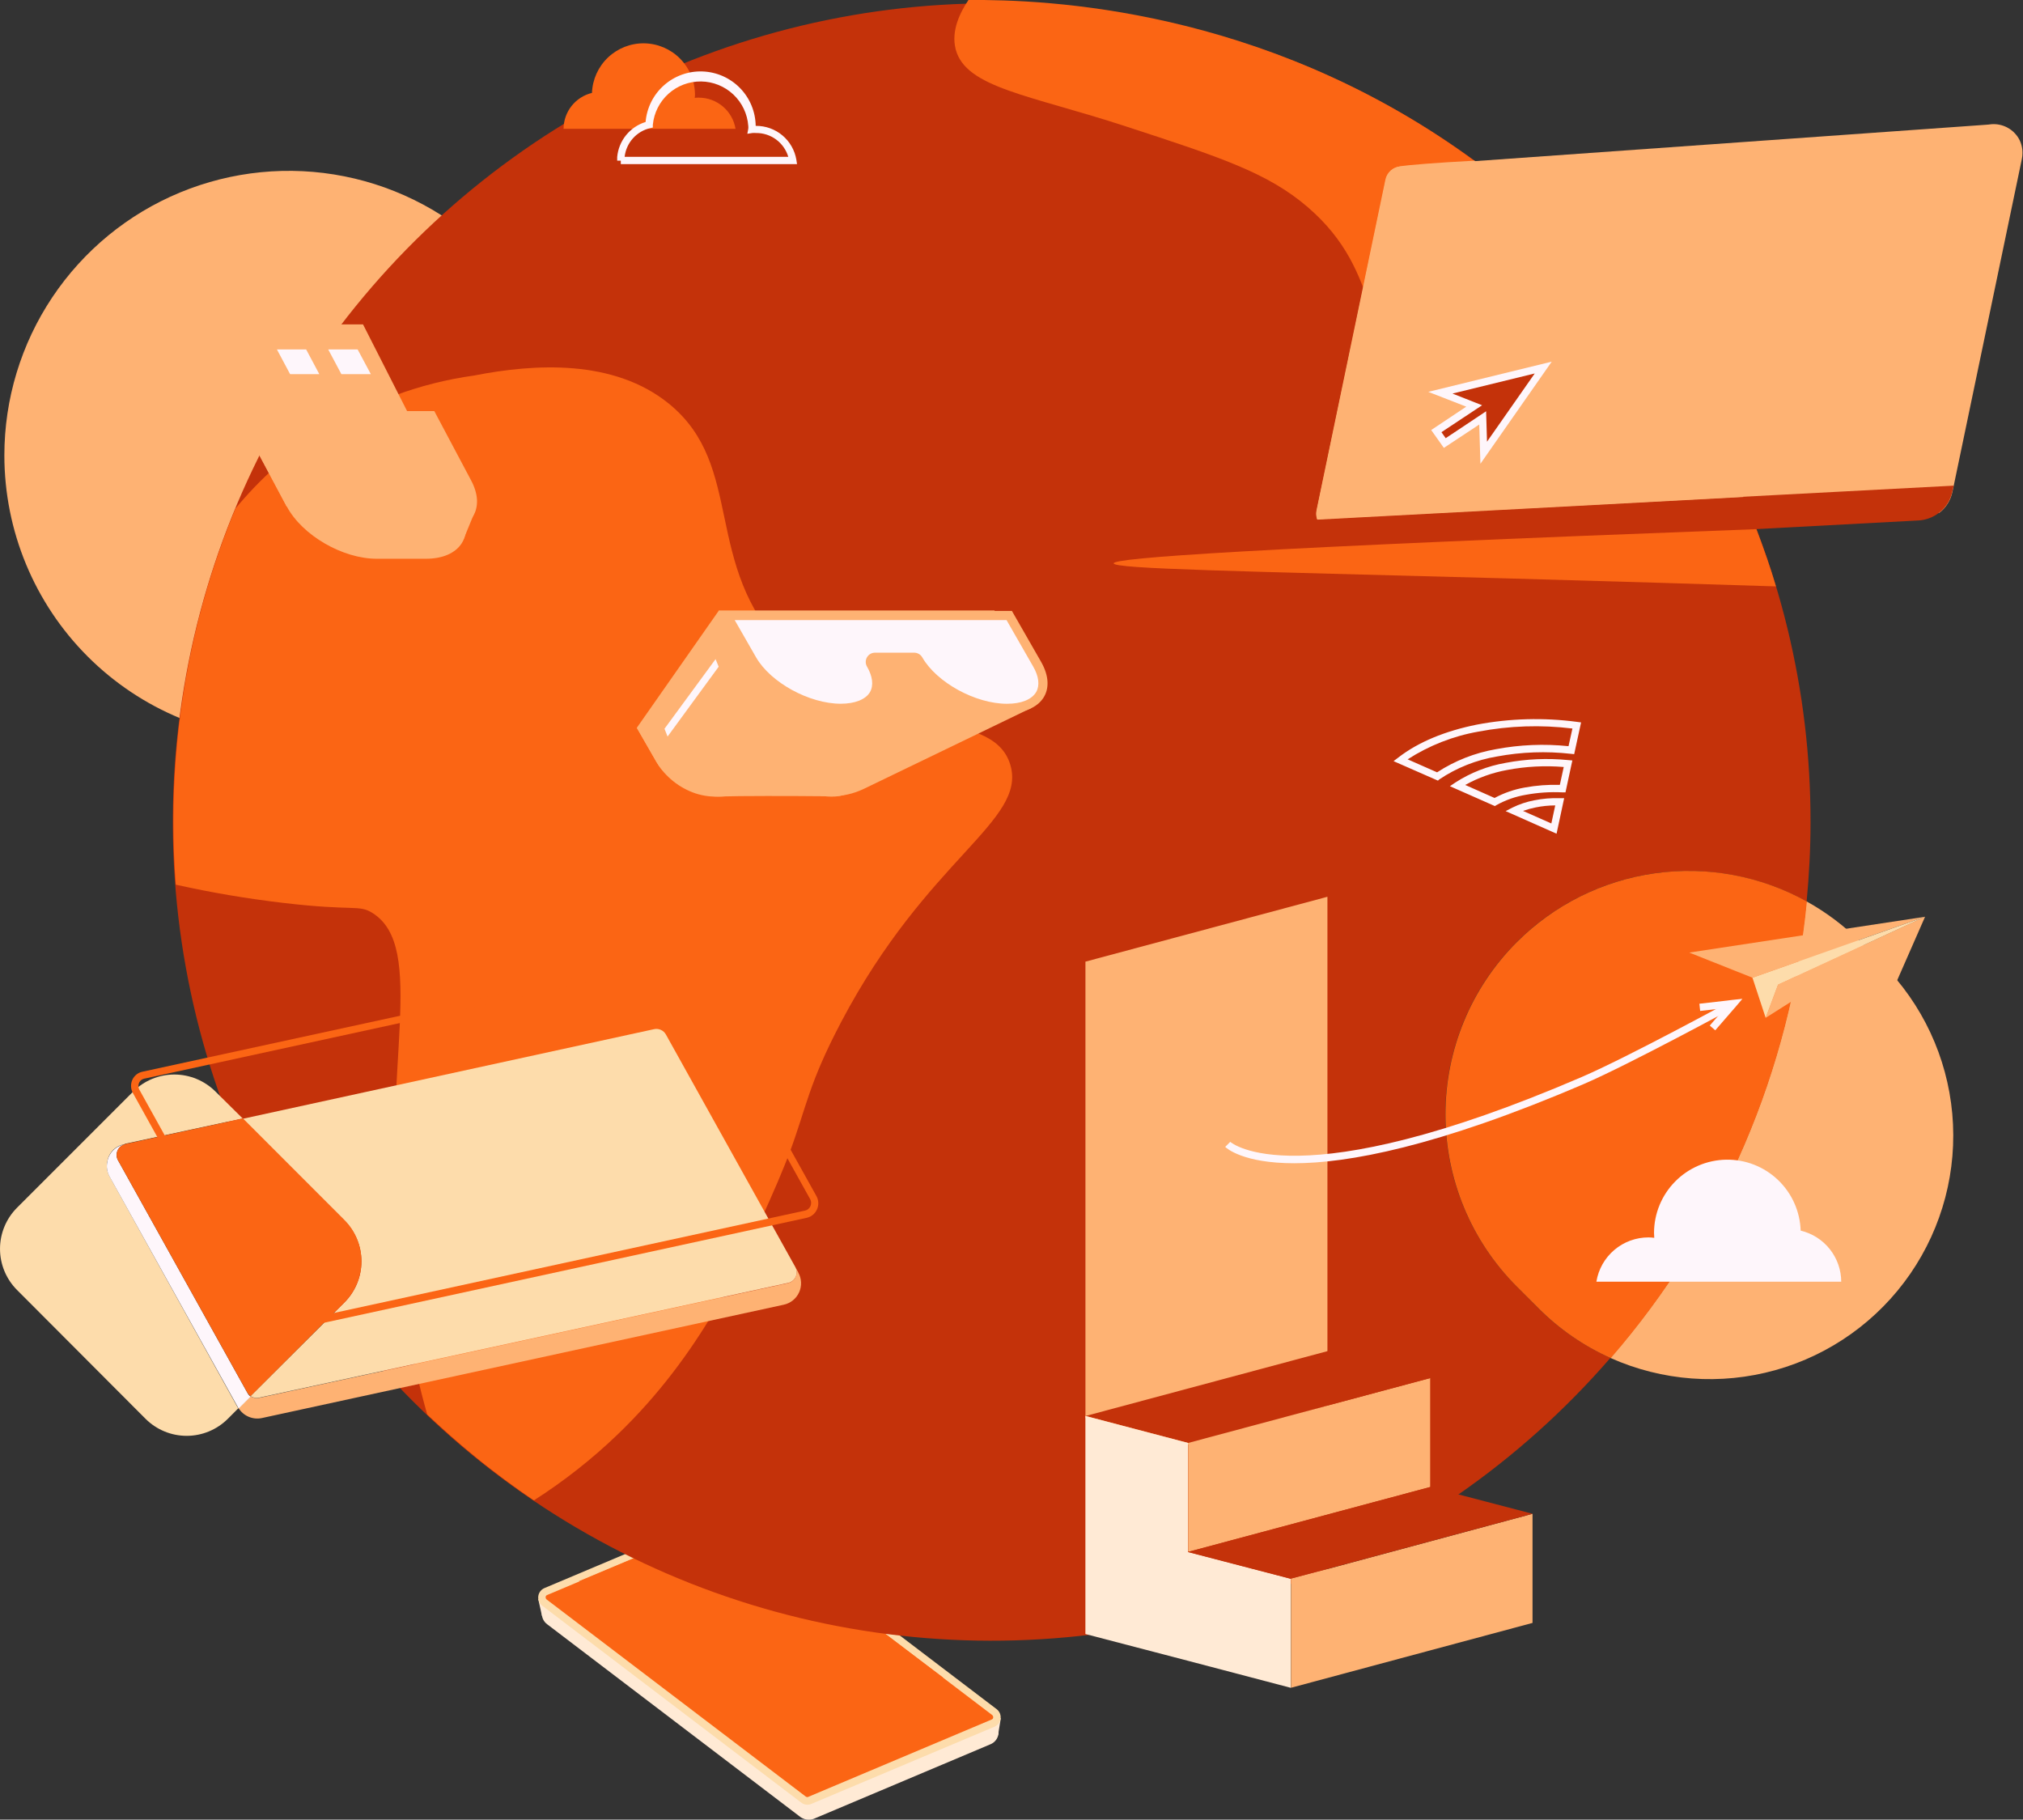 <svg width="517" height="465" viewBox="0 0 517 465" fill="none" xmlns="http://www.w3.org/2000/svg">
<rect x="0" y="0" width="517" height="465" fill="#333333" stroke="none"/>
<g clip-path="url(#clip0_1_246)">
<path d="M73.815 189.059C88.194 189.059 102.25 184.796 114.205 176.807C126.16 168.819 135.479 157.465 140.981 144.181C146.484 130.896 147.923 116.279 145.118 102.176C142.313 88.074 135.389 75.12 125.222 64.953C115.054 54.786 102.101 47.862 87.998 45.057C73.896 42.252 59.278 43.691 45.994 49.194C32.71 54.696 21.356 64.014 13.367 75.97C5.379 87.925 1.115 101.981 1.115 116.36C1.115 135.641 8.775 154.132 22.409 167.766C36.042 181.4 54.534 189.059 73.815 189.059Z" fill="#FEB273"/>
<path d="M204.545 464.323L139.813 415.056C139.339 414.7 138.968 414.225 138.737 413.68C138.507 413.134 138.425 412.537 138.499 411.949C138.574 411.361 138.803 410.804 139.163 410.333C139.524 409.863 140.002 409.496 140.55 409.27L187.546 389.482L253.862 439.953C254.335 440.309 254.707 440.784 254.937 441.33C255.168 441.876 255.25 442.473 255.175 443.061C255.1 443.648 254.871 444.206 254.511 444.676C254.151 445.147 253.673 445.514 253.125 445.74L207.971 464.791C207.405 464.999 206.797 465.065 206.2 464.984C205.603 464.902 205.035 464.675 204.545 464.323Z" fill="#FFEAD5"/>
<path d="M255.077 443.319L255.764 439.107L137.552 408.633L138.498 412.895L205.661 462.271L255.077 443.319Z" fill="#FFEAD5"/>
<path d="M204.755 460.638L138.548 410.306C138.189 410.026 137.909 409.657 137.737 409.236C137.564 408.815 137.503 408.357 137.562 407.905C137.62 407.454 137.795 407.026 138.069 406.662C138.343 406.299 138.707 406.014 139.126 405.834L185.932 386.096C186.354 385.925 186.812 385.864 187.263 385.92C187.715 385.976 188.144 386.146 188.512 386.414L254.718 436.776C255.079 437.056 255.361 437.425 255.536 437.847C255.71 438.269 255.771 438.73 255.713 439.183C255.655 439.636 255.479 440.065 255.203 440.43C254.927 440.794 254.561 441.079 254.141 441.258L207.334 460.987C206.912 461.167 206.45 461.229 205.996 461.168C205.542 461.106 205.113 460.923 204.755 460.638Z" fill="#FDDCAB"/>
<path d="M206.497 459.214C206.399 459.237 206.296 459.239 206.197 459.22C206.098 459.201 206.003 459.162 205.92 459.104L139.703 408.742C139.611 408.665 139.54 408.567 139.495 408.456C139.45 408.345 139.432 408.224 139.444 408.105C139.452 407.986 139.496 407.872 139.571 407.78C139.646 407.687 139.748 407.62 139.862 407.587L186.669 387.849C186.719 387.849 186.719 387.849 186.769 387.789C186.867 387.765 186.97 387.763 187.069 387.782C187.169 387.8 187.263 387.84 187.346 387.898L253.563 438.27C253.654 438.346 253.725 438.443 253.77 438.552C253.815 438.661 253.833 438.78 253.822 438.898C253.816 439.018 253.773 439.134 253.698 439.229C253.623 439.324 253.52 439.392 253.404 439.426L206.597 459.164C206.597 459.214 206.547 459.214 206.497 459.214Z" fill="#FB6514"/>
<path d="M241.005 428.69C234.591 430.841 224.901 432.903 214.743 429.845C205.013 426.947 200.383 421.002 193.959 416.162C185.743 409.947 171.9 403.424 147.849 404.111C160.856 398.634 173.852 393.216 186.848 387.739C204.881 401.456 222.933 415.106 241.005 428.69Z" fill="#FB6514"/>
<path d="M481.014 246.273L475.487 240.746C471.383 236.64 466.723 233.13 461.644 230.319C457.512 273.486 439.995 314.284 411.541 347.007C424.811 352.945 439.741 354.049 453.741 350.127C467.74 346.205 479.924 337.505 488.177 325.537C496.431 313.569 500.234 299.089 498.925 284.61C497.617 270.131 491.28 256.567 481.014 246.273Z" fill="#FEB273"/>
<path d="M387.6 328.743C376.991 318.144 370.569 304.068 369.518 289.109C368.467 274.15 372.857 259.314 381.88 247.336C390.903 235.358 403.951 227.044 418.619 223.926C433.288 220.809 448.589 223.096 461.704 230.369C462.341 223.686 462.699 216.954 462.699 210.112C462.757 176.645 454.739 143.657 439.326 113.949C423.893 84.094 401.49 58.398 374.016 39.04C346.542 19.683 314.806 7.234 281.498 2.749C281.499 2.741 281.499 2.734 281.497 2.726C281.495 2.719 281.492 2.712 281.487 2.707C281.482 2.701 281.476 2.696 281.47 2.693C281.463 2.69 281.455 2.689 281.448 2.689C272.166 1.436 262.809 0.82 253.444 0.846C218.4 0.836 183.914 9.629 153.153 26.417C122.392 43.205 96.341 67.451 77.391 96.93C58.442 126.409 47.2 160.175 44.699 195.13C42.197 230.084 48.517 265.107 63.076 296.984C77.635 328.86 99.969 356.569 128.026 377.566C156.083 398.563 188.965 412.176 223.653 417.156C258.341 422.135 293.725 418.322 326.556 406.065C359.386 393.808 388.612 373.501 411.551 347.007C404.651 343.9 398.375 339.564 393.027 334.21L387.6 328.743Z" fill="#C4320A"/>
<path d="M387.6 240.796C375.948 252.464 369.404 268.28 369.404 284.769C369.404 301.259 375.948 317.074 387.6 328.743L393.127 334.27C398.463 339.634 404.742 343.969 411.65 347.057C440.065 314.307 457.58 273.525 461.763 230.369C449.948 223.809 436.317 221.278 422.935 223.16C409.553 225.041 397.148 231.233 387.6 240.796Z" fill="#FB6514"/>
<path d="M439.286 113.9C396.602 121.478 375.131 112.107 363.39 102.009C347.396 88.166 353.968 69.951 334.23 52.951C324.022 44.168 311.972 40.214 287.812 32.327C263.233 24.27 246.811 22.477 244.232 12.588C242.997 7.798 245.447 3.057 247.498 -5.41713e-05C267.655 -0.159 322.19 2.051 374.703 39.577C401.751 58.955 423.872 84.412 439.286 113.9Z" fill="#FB6514"/>
<path d="M214.972 261.162C206.547 277.166 206.179 282.743 201.757 294.633C201.757 294.633 199.765 299.902 196.658 306.843C189.498 322.897 179.081 346.161 157.818 366.596C151.26 372.89 144.098 378.524 136.437 383.417C131.696 380.2 126.647 376.525 121.498 372.313C116.977 368.628 112.924 364.993 109.179 361.467C105.183 347.317 102.575 332.812 101.391 318.156C97.766 272.943 109.129 242.051 95.187 233.307C91.662 231.096 90.606 232.888 72.341 230.727C63.128 229.65 53.976 228.095 44.925 226.067C43.256 204.483 44.935 182.772 49.904 161.702C52.466 150.863 55.899 140.249 60.172 129.963C66.47 122.305 73.93 115.682 82.28 110.334C94.05 102.786 107.319 97.883 121.17 95.964C136.745 92.906 156.902 91.751 170.964 103.174C190.593 119.178 179.28 144.274 200.841 166.383C223.527 189.537 253.623 179.907 258.214 195.493C262.396 209.903 237.021 219.265 214.972 261.162Z" fill="#FB6514"/>
<path d="M339.239 229.164V359.217L303.606 369.176L277.395 362.334V245.745L339.239 229.164Z" fill="#FEB273"/>
<path d="M365.491 352.166V380.001L303.646 396.583V368.698L365.491 352.166Z" fill="#FEB273"/>
<path d="M365.491 352.166L303.656 368.737L277.444 361.846L339.289 345.264L365.491 352.166Z" fill="#C4320A"/>
<path d="M391.653 386.843V414.728L329.908 431.309V403.424L339.219 400.954H339.269L391.653 386.843Z" fill="#FEB273"/>
<path d="M339.179 400.954L329.858 403.424V431.309L303.596 424.408L277.385 417.566V361.846L303.596 368.738V396.622L329.858 403.464L339.179 400.954Z" fill="#FFEAD5"/>
<path d="M391.653 386.843L339.229 400.954H339.179L329.858 403.424L303.596 396.583L365.491 380.001L391.653 386.843Z" fill="#C4320A"/>
<path d="M204.018 325.157L203.231 323.793C203.445 324.174 203.566 324.601 203.586 325.037C203.605 325.474 203.522 325.91 203.343 326.309C203.164 326.708 202.894 327.059 202.554 327.335C202.215 327.61 201.816 327.803 201.388 327.896L119.178 345.742L66.237 357.215C65.859 357.295 65.469 357.299 65.089 357.227C64.71 357.155 64.348 357.009 64.026 356.797L60.968 359.844C61.583 360.829 62.487 361.6 63.556 362.053C64.626 362.506 65.808 362.618 66.944 362.374L119.048 351.06L200.253 333.423C201.119 333.244 201.931 332.862 202.621 332.309C203.312 331.756 203.861 331.048 204.226 330.241C204.59 329.435 204.758 328.554 204.717 327.671C204.675 326.787 204.426 325.926 203.988 325.157H204.018Z" fill="#FEB273"/>
<path d="M88.026 332.846L64.026 356.747C64.343 356.97 64.705 357.122 65.086 357.195C65.467 357.267 65.859 357.257 66.237 357.165L119.188 345.693L201.398 327.846C201.827 327.755 202.228 327.564 202.569 327.289C202.91 327.013 203.18 326.661 203.359 326.261C203.538 325.861 203.619 325.424 203.597 324.987C203.575 324.549 203.449 324.123 203.231 323.743L170.187 264.378C169.897 263.848 169.441 263.426 168.889 263.178C168.337 262.93 167.72 262.869 167.13 263.004L92.916 279.167L62.044 285.899L87.997 311.842C89.38 313.218 90.479 314.853 91.23 316.654C91.98 318.455 92.368 320.387 92.371 322.338C92.374 324.289 91.991 326.222 91.246 328.025C90.5 329.828 89.406 331.466 88.026 332.846Z" fill="#FDDCAB"/>
<path d="M27.974 300.579C27.325 299.412 27.137 298.044 27.447 296.745L27.497 296.426C27.724 295.436 28.233 294.532 28.963 293.825C29.693 293.118 30.612 292.638 31.61 292.442H31.709C31.819 292.383 31.868 292.333 31.978 292.283L62.024 285.82L55.053 278.928C52.264 276.15 48.488 274.589 44.551 274.589C40.614 274.589 36.838 276.15 34.049 278.928L4.342 308.636C1.563 311.424 0.003 315.201 0.003 319.137C0.003 323.074 1.563 326.85 4.342 329.639L37.206 362.583C39.995 365.361 43.771 366.922 47.708 366.922C51.645 366.922 55.421 365.361 58.21 362.583L60.889 359.894C60.839 359.794 60.789 359.745 60.729 359.635L27.974 300.579Z" fill="#FDDCAB"/>
<path d="M63.179 355.851L30.136 296.476C29.942 296.117 29.829 295.72 29.804 295.312C29.78 294.905 29.845 294.497 29.995 294.118C30.145 293.738 30.376 293.396 30.672 293.115C30.968 292.835 31.322 292.622 31.709 292.492H31.61C30.62 292.705 29.71 293.191 28.983 293.895C28.255 294.599 27.741 295.493 27.497 296.476L27.447 296.795C27.137 298.094 27.325 299.462 27.974 300.629L60.839 359.685C60.839 359.794 60.938 359.844 60.988 359.954L64.046 356.896C63.671 356.628 63.373 356.268 63.179 355.851Z" fill="#FEF6FB"/>
<path d="M31.709 292.482C31.322 292.612 30.968 292.825 30.672 293.105C30.376 293.386 30.145 293.728 29.995 294.108C29.845 294.487 29.78 294.895 29.804 295.302C29.829 295.71 29.942 296.107 30.136 296.466L63.189 355.841C63.41 356.203 63.693 356.523 64.026 356.787L88.026 332.786C90.805 329.997 92.365 326.221 92.365 322.284C92.365 318.348 90.805 314.571 88.026 311.783L62.084 285.82L32.028 292.343C31.918 292.373 31.868 292.482 31.709 292.482Z" fill="#FB6514"/>
<path d="M70.23 340.594C69.561 340.595 68.903 340.418 68.325 340.08C67.747 339.742 67.27 339.256 66.944 338.672L33.95 279.297C33.665 278.772 33.508 278.187 33.492 277.59C33.477 276.992 33.603 276.4 33.86 275.861C34.102 275.353 34.46 274.908 34.904 274.562C35.348 274.216 35.867 273.979 36.42 273.869L171.562 244.51C172.345 244.338 173.163 244.422 173.895 244.75C174.626 245.078 175.233 245.633 175.625 246.333L208.668 305.688C208.948 306.207 209.103 306.784 209.122 307.373C209.141 307.962 209.023 308.548 208.778 309.084C208.539 309.616 208.178 310.085 207.725 310.454C207.272 310.822 206.739 311.079 206.169 311.205L71.007 340.594C70.748 340.618 70.488 340.618 70.23 340.594ZM172.368 246.203C172.231 246.205 172.094 246.221 171.96 246.253L36.848 275.652C36.572 275.705 36.312 275.823 36.09 275.996C35.869 276.169 35.691 276.392 35.573 276.648C35.441 276.919 35.372 277.217 35.372 277.519C35.372 277.821 35.441 278.119 35.573 278.39L68.567 337.805C68.771 338.153 69.078 338.428 69.446 338.592C69.814 338.756 70.224 338.802 70.618 338.721L205.77 309.353C206.06 309.286 206.33 309.154 206.56 308.966C206.79 308.777 206.973 308.538 207.095 308.267C207.227 307.996 207.296 307.698 207.296 307.396C207.296 307.094 207.227 306.796 207.095 306.524L174.051 247.179C173.884 246.883 173.639 246.638 173.342 246.471C173.045 246.304 172.708 246.222 172.368 246.233V246.203Z" fill="#FB6514"/>
<path d="M451.237 260.106L491.969 234.273L454.394 251.641L451.237 260.106Z" fill="#FEB273"/>
<path d="M431.707 243.425L491.969 234.273L447.861 249.848L431.707 243.425Z" fill="#FEB273"/>
<path d="M491.969 234.273L447.861 249.848L451.237 260.106L454.394 251.641L491.969 234.273Z" fill="#FDDCAB"/>
<path d="M491.969 234.273L480.337 260.793L454.394 251.641L491.969 234.273Z" fill="#FEB273"/>
<path d="M330.764 297.263C317.668 297.263 313.446 293.408 313.117 293.08L314.402 291.795C314.571 291.945 331.332 306.614 404.181 275.243C415.793 270.264 442.373 255.794 442.632 255.644L443.519 257.268C443.25 257.417 416.63 271.877 404.918 276.946C367.154 293.169 344.249 297.263 330.764 297.263Z" fill="#FEF6FB"/>
<path d="M438.35 263.293L436.956 262.078L437.533 261.401C438.629 260.156 439.744 258.881 440.84 257.606L438.788 257.845L434.496 258.343L434.297 256.501C435.711 256.351 437.135 256.182 438.569 256.013L442.981 255.495L445.291 255.246L443.788 257.019C442.184 258.901 440.541 260.783 438.928 262.626L438.35 263.293Z" fill="#FEF6FB"/>
<path d="M516.866 39.108C516.867 39.624 516.814 40.138 516.706 40.642L499.288 124.167L498.97 125.641C498.542 127.796 497.346 129.721 495.604 131.059L339.13 139.424L335.286 135.949L340.813 132.632L508.022 31.849L508.968 31.739C510.337 31.643 511.706 31.927 512.924 32.559C514.142 33.192 515.161 34.149 515.87 35.324C516.538 36.472 516.882 37.78 516.866 39.108Z" fill="#FEB273"/>
<path d="M340.813 135.441L490.973 124.745C491.868 124.67 492.716 124.313 493.396 123.726C494.075 123.14 494.552 122.353 494.757 121.478L512.394 36.828C512.518 36.2 512.495 35.552 512.328 34.934C512.162 34.316 511.855 33.744 511.433 33.263C511.011 32.782 510.483 32.404 509.892 32.159C509.301 31.914 508.661 31.808 508.022 31.849L357.862 42.534C356.967 42.609 356.119 42.966 355.439 43.553C354.76 44.14 354.283 44.926 354.078 45.801L336.441 130.451C336.314 131.08 336.333 131.73 336.499 132.351C336.664 132.971 336.97 133.545 337.393 134.027C337.816 134.51 338.344 134.889 338.937 135.134C339.531 135.379 340.172 135.484 340.813 135.441Z" fill="#FEB273"/>
<path d="M499.288 124.108L498.94 125.581C498.513 127.739 497.317 129.668 495.574 131.009C494.061 132.194 492.223 132.888 490.305 133.001L284.575 143.956C283.764 144 282.953 143.858 282.206 143.539C281.459 143.221 280.795 142.735 280.266 142.119C279.736 141.503 279.355 140.773 279.153 139.986C278.95 139.2 278.931 138.377 279.098 137.582L279.466 135.74L340.813 132.453L499.288 124.108Z" fill="#C4320A"/>
<path d="M376.814 41.06C394.442 54.038 409.958 69.662 422.814 87.379C431.77 99.749 439.391 113.031 445.55 127.006C409.24 128.957 372.943 130.886 336.66 132.792C336.546 132.471 336.476 132.136 336.451 131.796C336.408 131.357 336.425 130.915 336.501 130.481C342.396 102.271 348.292 74.054 354.188 45.831C354.376 44.939 354.847 44.132 355.532 43.53C356.145 43.002 356.894 42.657 357.693 42.534C359.605 42.166 366.925 41.588 376.814 41.06Z" fill="#FEB273"/>
<path d="M284.605 143.956C284.605 142.581 318.346 140.111 448.867 135.222C449.763 137.582 450.659 140.062 451.556 142.641C452.452 145.22 453.179 147.531 453.866 149.851C438.021 149.323 414.08 148.636 384.871 147.8C316.603 145.957 284.655 145.4 284.605 143.956Z" fill="#FB6514"/>
<path d="M470.547 327.587C470.546 324.555 469.522 321.611 467.641 319.233C465.759 316.855 463.131 315.181 460.18 314.481C460.02 309.569 457.937 304.916 454.379 301.524C450.821 298.133 446.073 296.275 441.158 296.351C436.244 296.427 431.556 298.43 428.104 301.929C424.652 305.429 422.713 310.144 422.705 315.059C422.705 315.477 422.764 315.896 422.764 316.324C422.276 316.256 421.784 316.22 421.29 316.214C418.089 316.211 414.991 317.347 412.551 319.42C410.111 321.493 408.489 324.367 407.975 327.528H470.547V327.587Z" fill="#FEF6FB"/>
<path d="M144.025 32.954C144.028 30.827 144.745 28.763 146.062 27.092C147.378 25.422 149.218 24.242 151.285 23.742C151.415 20.307 152.883 17.058 155.376 14.691C157.869 12.324 161.188 11.025 164.626 11.073C168.063 11.122 171.346 12.512 173.771 14.948C176.197 17.385 177.573 20.673 177.607 24.11C177.616 24.41 177.596 24.711 177.547 25.007C177.897 24.964 178.25 24.948 178.602 24.957C180.855 24.96 183.033 25.763 184.749 27.222C186.466 28.681 187.608 30.701 187.974 32.924H144.025V32.954Z" fill="#FB6514"/>
<path d="M203.689 41.937H158.655V41.06H157.729V40.134C157.912 38.088 158.701 36.144 159.994 34.547C161.287 32.951 163.026 31.776 164.989 31.171C165.29 27.563 166.968 24.209 169.675 21.805C172.383 19.401 175.912 18.131 179.53 18.259C183.149 18.387 186.579 19.903 189.11 22.493C191.641 25.082 193.078 28.547 193.123 32.167H193.202C195.671 32.15 198.065 33.012 199.956 34.6C201.847 36.187 203.11 38.397 203.52 40.831L203.689 41.937ZM159.631 40.084H201.458C200.932 38.309 199.841 36.754 198.351 35.654C196.862 34.554 195.054 33.97 193.202 33.99C192.897 33.968 192.591 33.968 192.286 33.99L190.991 34.189L191.23 32.894C191.257 32.656 191.257 32.415 191.23 32.177C191.01 29.118 189.649 26.253 187.417 24.15C185.185 22.047 182.244 20.858 179.178 20.819C176.111 20.78 173.141 21.894 170.857 23.941C168.572 25.987 167.139 28.816 166.841 31.868V32.585L166.144 32.745C164.434 33.147 162.89 34.068 161.724 35.382C160.558 36.696 159.827 38.339 159.631 40.084Z" fill="#FEF6FB"/>
<path d="M394.372 93.902L368.11 100.326L376.744 103.692L367.054 110.115L369.216 113.163L378.896 106.739L379.164 115.642L394.372 93.902Z" fill="#C4320A"/>
<path d="M378.338 118.511L378.039 108.482L368.996 114.457L365.76 109.896L374.723 103.921L365.013 100.137L396.563 92.418L378.338 118.511ZM379.792 105.096L380.021 112.874L392.22 95.436L371.197 100.575L378.766 103.562L368.379 110.444L369.464 111.978L379.792 105.096Z" fill="#FEF6FB"/>
<path d="M102.337 113.003H71.465L59.285 89.162L93.285 96.004L102.337 113.003Z" fill="#FEB273"/>
<path d="M61.865 82.898L59.295 89.162L71.445 113.003H102.318L104.887 106.799L93.295 96.004L61.865 82.898Z" fill="#FEB273"/>
<path d="M104.927 106.799H74.054L61.904 82.898H92.777L104.927 106.799Z" fill="#FEB273"/>
<path d="M81.603 95.605H74.134L70.768 89.291H78.237L81.603 95.605Z" fill="#FEF6FB"/>
<path d="M94.769 95.605H87.24L83.874 89.291H91.393L94.769 95.605Z" fill="#FEF6FB"/>
<path d="M108.821 142.79H96.292C87.549 142.79 77.241 136.815 73.287 129.426L63.976 111.898H108.233L117.515 129.465C121.498 136.845 117.604 142.79 108.821 142.79Z" fill="#FEB273"/>
<path d="M66.724 105.006L63.886 111.898L73.248 129.426L118.511 137.691L121.498 130.431L66.724 105.006Z" fill="#FEB273"/>
<path d="M111.659 135.949H99.081C90.347 135.949 80.03 129.973 76.086 122.584L66.725 105.056H110.992L120.303 122.584C124.347 129.953 120.502 135.949 111.659 135.949Z" fill="#FEB273"/>
<path d="M402.867 185.375L401.492 191.688C395.11 190.96 388.655 191.191 382.341 192.376C376.95 193.304 371.817 195.368 367.283 198.431L357.862 194.268C362.762 190.533 369.395 187.685 377.501 186.062C385.866 184.484 394.429 184.252 402.867 185.375ZM384.941 195.851C380.498 196.638 376.257 198.301 372.462 200.741L381.993 204.954C384.427 203.583 387.078 202.64 389.83 202.165C392.972 201.586 396.17 201.372 399.361 201.528L400.725 195.164C395.468 194.644 390.163 194.875 384.97 195.851H384.941ZM392.26 205.422C390.398 205.773 388.592 206.376 386.892 207.214L397.1 211.746L398.574 204.904C396.467 204.836 394.358 205.01 392.29 205.422H392.26Z" fill="#C4320A"/>
<path d="M397.797 213.05L384.781 207.274L386.494 206.388C388.27 205.513 390.156 204.883 392.101 204.516C394.247 204.081 396.436 203.9 398.624 203.978H399.739L397.797 213.05ZM389.223 207.224L396.463 210.431L397.459 205.82C395.786 205.825 394.118 205.995 392.479 206.328C391.374 206.549 390.286 206.848 389.223 207.224ZM382.033 205.989L370.54 200.91L371.924 199.974C375.832 197.45 380.208 195.74 384.791 194.945C390.061 193.947 395.447 193.708 400.785 194.238L401.831 194.328L400.078 202.484H399.291C396.174 202.33 393.049 202.537 389.98 203.101C387.327 203.544 384.77 204.44 382.421 205.75L382.033 205.989ZM374.454 200.592L381.953 203.918C384.367 202.623 386.973 201.722 389.671 201.249C392.627 200.709 395.631 200.482 398.634 200.572L399.63 196.001C394.808 195.602 389.954 195.856 385.199 196.758C381.431 197.437 377.801 198.732 374.454 200.592ZM367.483 199.486L356.139 194.507L357.384 193.561C362.543 189.577 369.335 186.809 377.412 185.175C385.871 183.572 394.532 183.337 403.066 184.478L404.062 184.608L402.299 192.724L401.472 192.635C395.183 191.922 388.822 192.15 382.6 193.312C377.311 194.188 372.271 196.188 367.821 199.178L367.483 199.486ZM359.794 194.069L367.264 197.365C371.809 194.403 376.908 192.394 382.252 191.459C388.382 190.299 394.649 190.038 400.855 190.683L401.851 186.171C393.838 185.185 385.72 185.454 377.79 186.968C371.349 188.105 365.2 190.52 359.705 194.069H359.794Z" fill="#FEF6FB"/>
<path d="M218.398 194.796L213.339 186.002H162.758L167.817 194.796C170.606 199.636 177.776 203.579 183.811 203.579C189.846 203.579 192.495 199.596 189.707 194.796H196.499C199.287 199.636 206.458 203.579 212.503 203.579C218.548 203.579 221.187 199.636 218.398 194.796Z" fill="#FEB273"/>
<path d="M183.652 156.115L162.738 185.992L167.797 194.786C170.07 198.535 173.599 201.358 177.756 202.753C179.704 203.391 181.755 203.658 183.801 203.54C189.597 203.38 200.861 203.38 212.383 203.49C215.278 203.493 218.137 202.846 220.749 201.598L263.572 180.913L254.151 156.016H183.652V156.115Z" fill="#FEB273"/>
<path d="M266.081 169.161L258.602 156.115H183.662L191.131 169.161C195.294 176.372 205.87 182.247 214.813 182.247C223.238 182.247 227.232 177.039 224.184 170.406C224.124 170.275 224.098 170.131 224.108 169.987C224.118 169.843 224.165 169.704 224.243 169.582C224.322 169.461 224.43 169.362 224.557 169.293C224.684 169.225 224.827 169.19 224.971 169.191H232.659C232.938 169.187 233.213 169.252 233.46 169.381C233.707 169.509 233.918 169.698 234.073 169.928C238.495 176.77 248.653 182.247 257.288 182.247C266.29 182.247 270.184 176.372 266.081 169.161Z" fill="#FEB273"/>
<path d="M257.337 179.847C249.291 179.847 239.411 174.43 235.707 168.006C235.502 167.641 235.204 167.337 234.844 167.123C234.484 166.91 234.074 166.796 233.655 166.791H223.607C223.194 166.792 222.788 166.9 222.431 167.106C222.073 167.312 221.775 167.608 221.568 167.964C221.36 168.321 221.25 168.726 221.248 169.139C221.245 169.552 221.351 169.958 221.555 170.317C223.029 172.846 223.288 175.167 222.342 176.85C221.236 178.742 218.498 179.837 214.863 179.837C206.816 179.837 196.937 174.42 193.232 167.996L187.765 158.466H257.238L264.02 170.297C265.494 172.826 265.763 175.147 264.817 176.83C263.651 178.792 260.972 179.847 257.337 179.847Z" fill="#FEF6FB"/>
<path d="M183.662 170.376L170.606 188.223L169.819 186.231L182.875 168.435L183.662 170.376Z" fill="#FEF6FB"/>
</g>
<defs>
<clipPath id="clip0_1_246">
<rect width="516.866" height="465" fill="white"/>
</clipPath>
</defs>
</svg>

